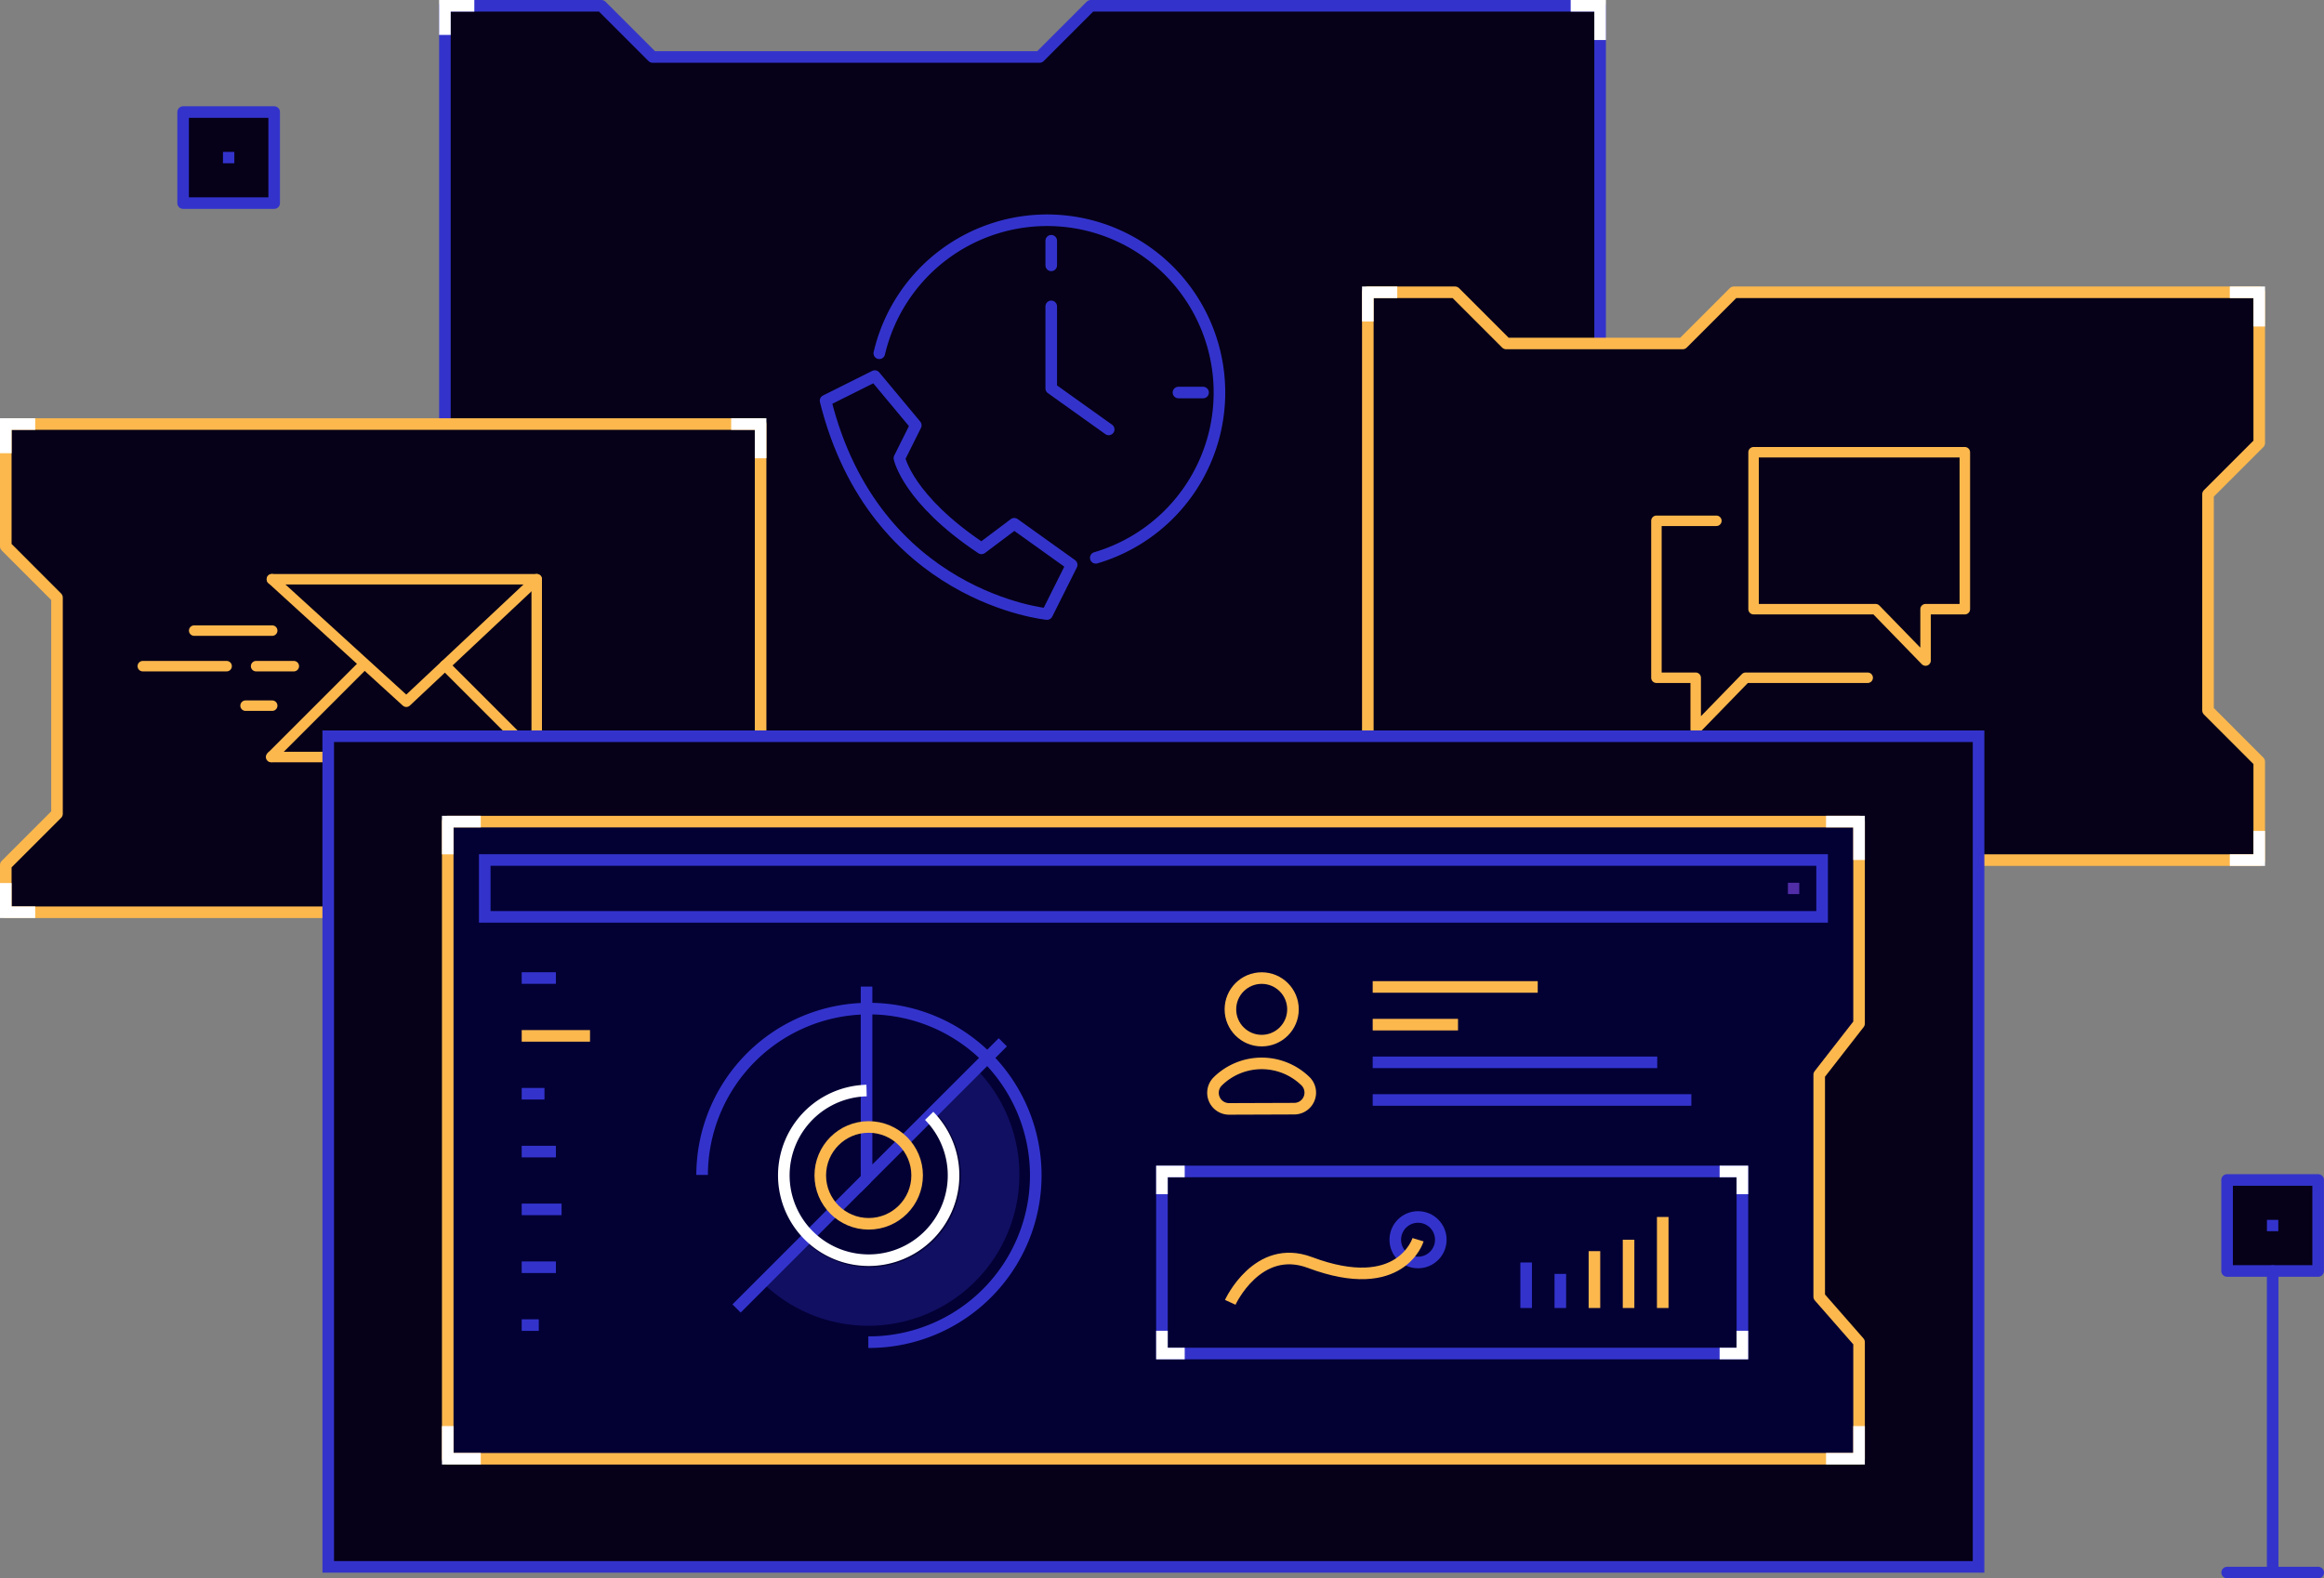 <svg id="fa3f50f7-b635-40ed-a690-3529df1e4334" data-name="Layer 1" xmlns="http://www.w3.org/2000/svg" viewBox="0 0 401.18 272.54"><rect x="0" y="0" width="401.18" height="272.54" fill="#808080" stroke="none"/><title>ilustra-crm</title><polygon points="276.22 1 276.22 139.05 76.8 139.05 76.8 1 103.82 1 112.66 9.84 179.46 9.84 188.3 1 276.22 1" fill="#060018" stroke="#33c" stroke-linecap="round" stroke-linejoin="round" stroke-width="2"/><polyline points="76.8 6.03 76.8 1 81.88 1" fill="none" stroke="#fff" stroke-miterlimit="10" stroke-width="2"/><polyline points="76.8 134.01 76.8 139.05 81.88 139.05" fill="none" stroke="#fff" stroke-miterlimit="10" stroke-width="2"/><polyline points="271.14 1 276.22 1 276.22 6.91" fill="none" stroke="#fff" stroke-miterlimit="10" stroke-width="2"/><polyline points="276.22 134.01 276.22 139.05 271.14 139.05" fill="none" stroke="#fff" stroke-miterlimit="10" stroke-width="2"/><path d="M151.79,61v0a29.75,29.75,0,1,1,37.37,35.32h0" fill="none" stroke="#33c" stroke-linecap="round" stroke-linejoin="round" stroke-width="2"/><polyline points="181.47 52.9 181.47 67.07 191.39 74.15" fill="none" stroke="#33c" stroke-linecap="round" stroke-linejoin="round" stroke-width="2"/><line x1="181.47" y1="41.57" x2="181.47" y2="45.82" fill="none" stroke="#33c" stroke-linecap="round" stroke-linejoin="round" stroke-width="2"/><line x1="207.68" y1="67.78" x2="203.43" y2="67.78" fill="none" stroke="#33c" stroke-linecap="round" stroke-linejoin="round" stroke-width="2"/><path d="M142.51,69.19l8.5-4.25,7.08,8.5-2.83,5.67s1.42,7.08,14.17,15.58l5.66-4.25L185,97.53l-4.25,8.5S151,103.19,142.51,69.19Z" fill="none" stroke="#33c" stroke-linecap="round" stroke-linejoin="round" stroke-width="2"/><polygon points="131.3 73.22 131.3 157.52 1 157.52 1 149.36 9.84 140.52 9.84 103.19 1 94.34 1 73.22 131.3 73.22" fill="#060018" stroke="#fcb84d" stroke-linecap="round" stroke-linejoin="round" stroke-width="2"/><polyline points="1 78.26 1 73.22 6.08 73.22" fill="none" stroke="#fff" stroke-miterlimit="10" stroke-width="2"/><polyline points="1 152.48 1 157.52 6.08 157.52" fill="none" stroke="#fff" stroke-miterlimit="10" stroke-width="2"/><polyline points="126.22 73.22 131.3 73.22 131.3 79.13" fill="none" stroke="#fff" stroke-miterlimit="10" stroke-width="2"/><polyline points="131.3 152.48 131.3 157.52 126.22 157.52" fill="none" stroke="#fff" stroke-miterlimit="10" stroke-width="2"/><polygon points="381.16 85.34 381.16 122.67 390 131.52 390 148.52 236.12 148.52 236.12 50.47 251.17 50.47 260.01 59.31 290.47 59.31 299.31 50.47 390 50.47 390 76.5 381.16 85.34" fill="#060018" stroke="#fcb84d" stroke-linecap="round" stroke-linejoin="round" stroke-width="2"/><polyline points="236.12 55.51 236.12 50.47 241.2 50.47" fill="none" stroke="#fff" stroke-miterlimit="10" stroke-width="2"/><polyline points="236.12 143.48 236.12 148.52 241.2 148.52" fill="none" stroke="#fff" stroke-miterlimit="10" stroke-width="2"/><polyline points="384.92 50.47 390 50.47 390 56.38" fill="none" stroke="#fff" stroke-miterlimit="10" stroke-width="2"/><polyline points="390 143.48 390 148.52 384.92 148.52" fill="none" stroke="#fff" stroke-miterlimit="10" stroke-width="2"/><polygon points="339.18 105.19 332.4 105.19 332.4 114.06 323.78 105.19 302.71 105.19 302.71 78.09 339.18 78.09 339.18 105.19" fill="none" stroke="#fcb84d" stroke-linecap="round" stroke-linejoin="round" stroke-width="1.81"/><polyline points="322.41 117.03 301.34 117.03 292.72 125.9 292.72 117.03 285.94 117.03 285.94 89.93 296.29 89.93" fill="none" stroke="#fcb84d" stroke-linecap="round" stroke-linejoin="round" stroke-width="1.81"/><polyline points="46.94 100.02 92.65 100.02 92.65 130.72 46.94 130.72 46.94 130.58" fill="none" stroke="#fcb84d" stroke-linecap="round" stroke-linejoin="round" stroke-width="1.81"/><polyline points="46.94 100.02 70.14 121.17 92.65 100.02" fill="none" stroke="#fcb84d" stroke-linecap="round" stroke-linejoin="round" stroke-width="1.81"/><line x1="92.65" y1="130.72" x2="76.82" y2="114.89" fill="none" stroke="#fcb84d" stroke-linecap="round" stroke-linejoin="round" stroke-width="1.81"/><line x1="46.8" y1="130.72" x2="62.63" y2="114.89" fill="none" stroke="#fcb84d" stroke-linecap="round" stroke-linejoin="round" stroke-width="1.81"/><line x1="33.52" y1="108.89" x2="46.99" y2="108.89" fill="none" stroke="#fcb84d" stroke-linecap="round" stroke-linejoin="round" stroke-width="1.81"/><line x1="42.39" y1="121.85" x2="46.99" y2="121.85" fill="none" stroke="#fcb84d" stroke-linecap="round" stroke-linejoin="round" stroke-width="1.81"/><line x1="50.72" y1="115.03" x2="44.21" y2="115.03" fill="none" stroke="#fcb84d" stroke-linecap="round" stroke-linejoin="round" stroke-width="1.81"/><line x1="39.12" y1="115.03" x2="24.65" y2="115.03" fill="none" stroke="#fcb84d" stroke-linecap="round" stroke-linejoin="round" stroke-width="1.81"/><rect x="56.66" y="127.13" width="284.89" height="143.43" fill="#060018" stroke="#33c" stroke-miterlimit="10" stroke-width="2"/><polygon points="314.04 185.58 314.04 223.9 320.92 231.76 320.92 251.89 77.29 251.89 77.29 141.87 320.92 141.87 320.92 176.74 314.04 185.58" fill="#000050" fill-opacity="0.5" stroke="#fcb84d" stroke-linecap="round" stroke-linejoin="round" stroke-width="2"/><polyline points="77.29 147.52 77.29 141.87 82.99 141.87" fill="none" stroke="#fff" stroke-miterlimit="10" stroke-width="2"/><polyline points="77.29 246.25 77.29 251.89 82.99 251.89" fill="none" stroke="#fff" stroke-miterlimit="10" stroke-width="2"/><polyline points="315.22 141.87 320.92 141.87 320.92 148.5" fill="none" stroke="#fff" stroke-miterlimit="10" stroke-width="2"/><polyline points="320.92 246.25 320.92 251.89 315.22 251.89" fill="none" stroke="#fff" stroke-miterlimit="10" stroke-width="2"/><rect x="83.68" y="148.5" width="230.86" height="9.82" fill="none" stroke="#33c" stroke-miterlimit="10" stroke-width="2"/><rect x="308.64" y="152.43" width="1.96" height="1.96" transform="translate(619.24 306.82) rotate(180)" fill="#512da8"/><line x1="90.06" y1="168.88" x2="95.96" y2="168.88" fill="none" stroke="#33c" stroke-miterlimit="10" stroke-width="2"/><line x1="90.06" y1="188.86" x2="93.99" y2="188.86" fill="none" stroke="#33c" stroke-miterlimit="10" stroke-width="2"/><line x1="90.06" y1="198.85" x2="95.96" y2="198.85" fill="none" stroke="#33c" stroke-miterlimit="10" stroke-width="2"/><line x1="90.06" y1="208.83" x2="96.94" y2="208.83" fill="none" stroke="#33c" stroke-miterlimit="10" stroke-width="2"/><line x1="90.06" y1="218.82" x2="95.96" y2="218.82" fill="none" stroke="#33c" stroke-miterlimit="10" stroke-width="2"/><line x1="90.06" y1="228.81" x2="93.01" y2="228.81" fill="none" stroke="#33c" stroke-miterlimit="10" stroke-width="2"/><line x1="90.06" y1="178.87" x2="101.85" y2="178.87" fill="none" stroke="#fcb84d" stroke-miterlimit="10" stroke-width="2"/><rect x="200.58" y="202.28" width="100.2" height="31.44" fill="none" stroke="#33c" stroke-miterlimit="10" stroke-width="2"/><polyline points="200.58 206.21 200.58 202.28 204.51 202.28" fill="none" stroke="#fff" stroke-miterlimit="10" stroke-width="2"/><polyline points="200.58 229.79 200.58 233.72 204.51 233.72" fill="none" stroke="#fff" stroke-miterlimit="10" stroke-width="2"/><polyline points="296.85 202.28 300.78 202.28 300.78 206.21" fill="none" stroke="#fff" stroke-miterlimit="10" stroke-width="2"/><polyline points="300.78 229.79 300.78 233.72 296.85 233.72" fill="none" stroke="#fff" stroke-miterlimit="10" stroke-width="2"/><polyline points="149.59 170.36 149.59 203.49 173.11 179.98" fill="none" stroke="#33c" stroke-miterlimit="10" stroke-width="2"/><line x1="127.15" y1="225.94" x2="149.59" y2="203.49" fill="none" stroke="#33c" stroke-miterlimit="10" stroke-width="2"/><path d="M149.89,231.76H150a28.8,28.8,0,1,0-28.8-28.88" fill="none" stroke="#33c" stroke-miterlimit="10" stroke-width="2"/><g opacity="0.3"><path d="M168.51,184.57l0,0-7.28,7.28,0,0a15.79,15.79,0,0,1-22.33,22.34l0,0-7.28,7.28,0,0a26.09,26.09,0,0,0,36.89-36.9Z" fill="#33c"/></g><circle cx="149.96" cy="202.96" r="8.36" fill="none" stroke="#fcb84d" stroke-miterlimit="10" stroke-width="2"/><path d="M149.59,188.31a14.65,14.65,0,1,0,10.81,4.37" fill="none" stroke="#fff" stroke-miterlimit="10" stroke-width="2"/><circle cx="217.8" cy="174.29" r="5.4" fill="none" stroke="#fcb84d" stroke-miterlimit="10" stroke-width="2"/><path d="M212.16,191.48a2.78,2.78,0,0,1-1.92-4.78,10.82,10.82,0,0,1,15.2.08l0,0a2.77,2.77,0,0,1-2,4.66Z" fill="none" stroke="#fcb84d" stroke-miterlimit="10" stroke-width="2"/><line x1="236.96" y1="170.42" x2="265.45" y2="170.42" fill="none" stroke="#fcb84d" stroke-miterlimit="10" stroke-width="2"/><line x1="236.96" y1="176.93" x2="251.69" y2="176.93" fill="none" stroke="#fcb84d" stroke-miterlimit="10" stroke-width="2"/><line x1="236.96" y1="183.44" x2="286.08" y2="183.44" fill="none" stroke="#33c" stroke-miterlimit="10" stroke-width="2"/><line x1="236.96" y1="189.94" x2="291.97" y2="189.94" fill="none" stroke="#33c" stroke-miterlimit="10" stroke-width="2"/><circle cx="244.79" cy="214.07" r="3.93" fill="none" stroke="#33c" stroke-miterlimit="10" stroke-width="2"/><path d="M212.37,224.88s4.69-10.27,13.75-6.88c15.72,5.9,18.67-3.93,18.67-3.93" fill="none" stroke="#fcb84d" stroke-miterlimit="10" stroke-width="2"/><line x1="263.45" y1="225.86" x2="263.45" y2="218" fill="none" stroke="#33c" stroke-miterlimit="10" stroke-width="2"/><line x1="269.35" y1="225.86" x2="269.35" y2="219.97" fill="none" stroke="#33c" stroke-miterlimit="10" stroke-width="2"/><line x1="275.24" y1="225.86" x2="275.24" y2="216.04" fill="none" stroke="#fcb84d" stroke-miterlimit="10" stroke-width="2"/><line x1="281.13" y1="225.86" x2="281.13" y2="214.07" fill="none" stroke="#fcb84d" stroke-miterlimit="10" stroke-width="2"/><line x1="287.03" y1="225.86" x2="287.03" y2="210.14" fill="none" stroke="#fcb84d" stroke-miterlimit="10" stroke-width="2"/><rect x="384.46" y="203.76" width="15.72" height="15.72" transform="translate(784.63 423.23) rotate(180)" fill="#060018" stroke="#33c" stroke-linecap="round" stroke-linejoin="round" stroke-width="2"/><line x1="392.32" y1="271.54" x2="392.32" y2="219.48" fill="none" stroke="#33c" stroke-linecap="round" stroke-linejoin="round" stroke-width="2"/><rect x="391.34" y="210.63" width="1.96" height="1.96" transform="translate(784.63 423.23) rotate(180)" fill="#33c"/><line x1="400.18" y1="271.54" x2="384.46" y2="271.54" fill="none" stroke="#33c" stroke-linecap="round" stroke-linejoin="round" stroke-width="2"/><rect x="31.61" y="19.35" width="15.72" height="15.72" fill="#060018" stroke="#33c" stroke-linecap="round" stroke-linejoin="round" stroke-width="2"/><rect x="38.49" y="26.23" width="1.96" height="1.96" fill="#33c"/></svg>